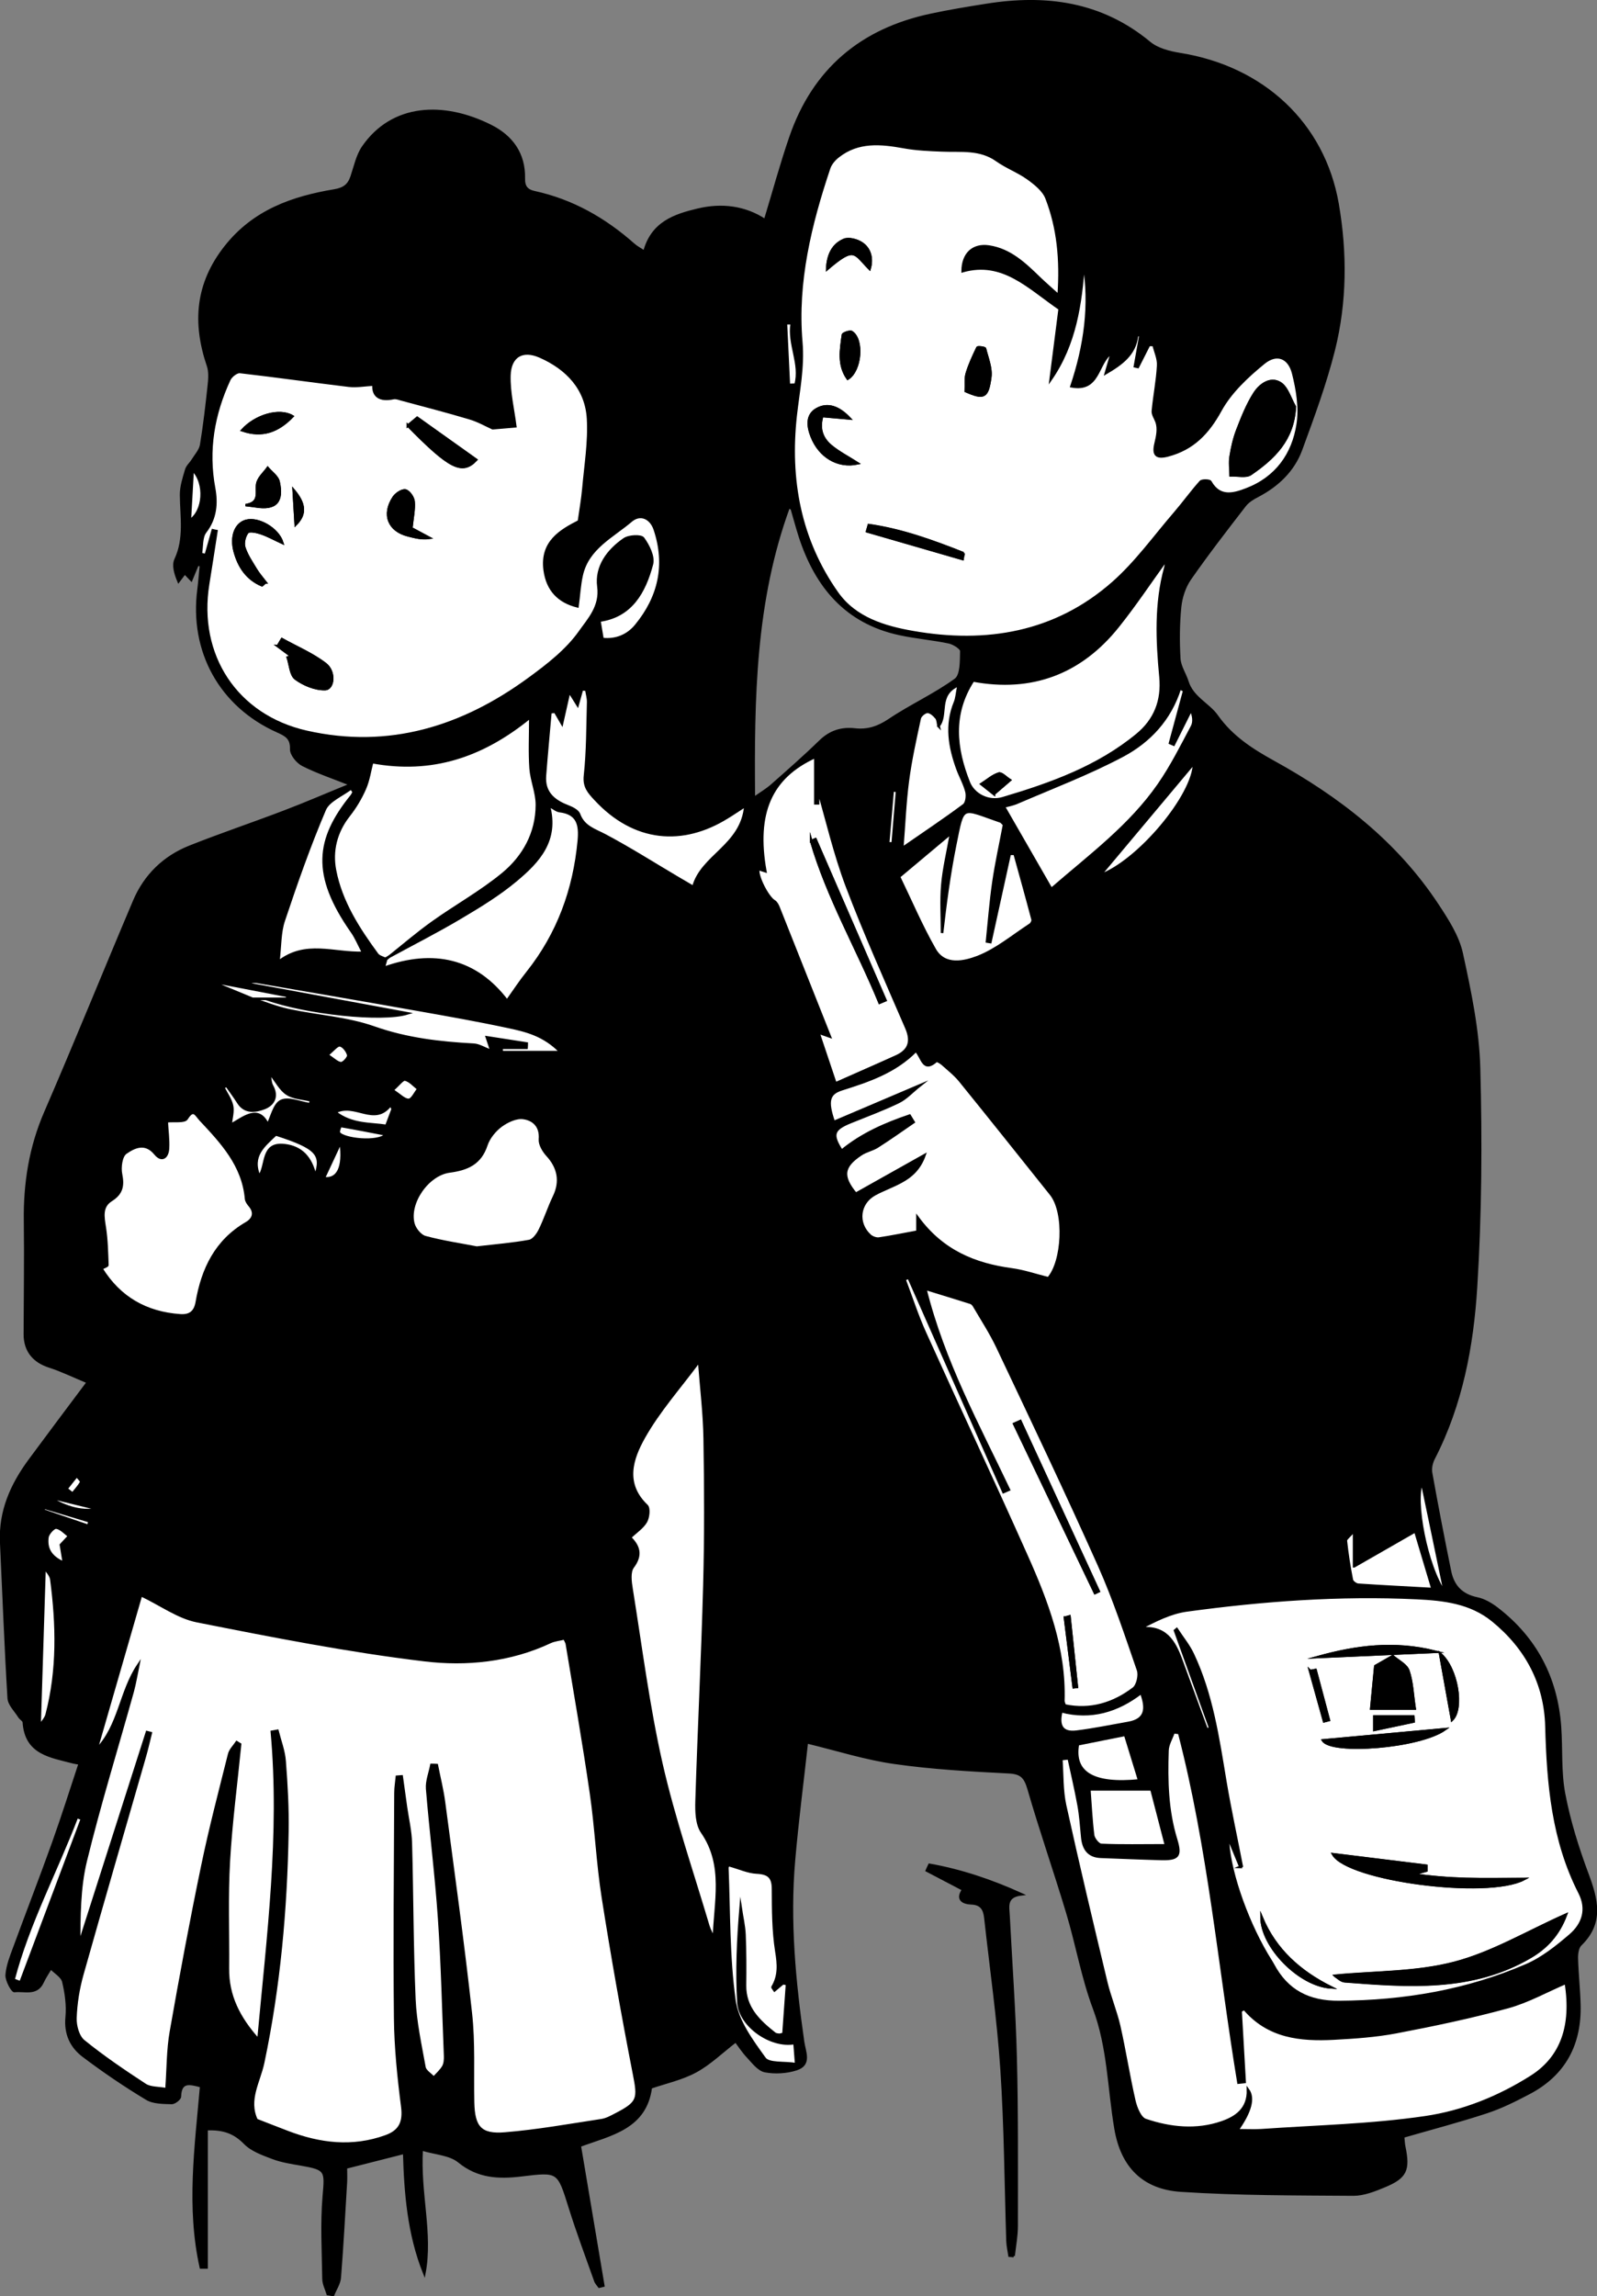<?xml version="1.0" encoding="UTF-8"?>
<svg id="Calque_2" data-name="Calque 2" xmlns="http://www.w3.org/2000/svg" viewBox="0 0 157.32 226.12">
  <rect x="0" y="0" width="157.32" height="226.12" fill="#808080" stroke="none"/>
  <defs>
    <style>
      .cls-1 {
        fill: #fff;
      }

      .cls-1, .cls-2 {
        stroke: #000;
        stroke-miterlimit: 10;
        stroke-width: .25px;
      }
    </style>
  </defs>
  <g id="Calque_1-2" data-name="Calque 1">
    <g>
      <path class="cls-2" d="m34.11,213.44c2-.51,3.8-.96,5.71-1.45.11,3.87.41,7.97,1.98,11.88.74-3.93-.52-7.83-.26-12.21,1.34.41,2.78.46,3.67,1.19,1.89,1.55,3.94,1.62,6.12,1.36,3.71-.45,3.67-.47,4.81,3.18.76,2.43,1.66,4.82,2.51,7.22.07.21.25.38.38.57.13-.03.26-.07.4-.1-.77-4.56-1.54-9.13-2.32-13.78,3.02-1.12,6.48-1.71,7-5.74,1.45-.5,3.05-.84,4.43-1.59,1.38-.75,2.55-1.9,3.94-2.97.3.4.7,1.01,1.19,1.54.51.54,1.05,1.28,1.69,1.41.99.19,2.13.12,3.09-.19,1.43-.46.81-1.66.66-2.68-.85-5.93-1.42-11.88-.9-17.87.34-3.93.85-7.84,1.27-11.64,3.02.73,5.79,1.62,8.64,2.02,3.72.53,7.49.74,11.25.93,1.27.06,1.63.51,1.97,1.67,1.18,4.09,2.59,8.11,3.81,12.18.94,3.12,1.49,6.37,2.63,9.41,1.44,3.85,1.44,7.87,2.11,11.82.62,3.71,2.72,5.87,6.43,6.12,5.66.37,11.34.35,17.01.39,1.01,0,2.07-.42,3.03-.82,2.13-.88,2.44-1.59,1.97-3.88-.07-.34-.08-.69-.11-1.01,2.8-.81,5.56-1.53,8.26-2.42,1.42-.47,2.78-1.15,4.11-1.85,3.53-1.84,5.11-4.84,4.99-8.77-.04-1.51-.21-3.01-.25-4.52-.01-.45.07-1.06.36-1.34,2.22-2.15,1.61-4.45.68-6.95-.96-2.57-1.79-5.22-2.3-7.91-.41-2.15-.24-4.41-.4-6.62-.35-4.77-2.38-8.67-6.18-11.6-.58-.45-1.29-.87-1.99-1.01-1.52-.32-2.36-1.21-2.66-2.65-.66-3.24-1.29-6.48-1.87-9.73-.08-.45.05-1.01.27-1.43,2.72-5.29,3.8-11.05,4.16-16.86.45-7.17.49-14.38.3-21.56-.1-3.78-.9-7.57-1.71-11.29-.37-1.69-1.41-3.29-2.39-4.78-4.08-6.19-9.75-10.56-16.19-14.11-2.04-1.13-4.07-2.41-5.54-4.5-.81-1.15-2.41-1.79-2.9-3.37-.24-.76-.75-1.49-.8-2.25-.1-1.7-.09-3.43.08-5.12.1-.95.43-1.97.97-2.75,1.72-2.47,3.57-4.86,5.41-7.24.32-.41.82-.71,1.29-.95,1.94-1.02,3.48-2.48,4.24-4.53,1.19-3.24,2.39-6.49,3.23-9.83,1.18-4.73,1.2-9.6.37-14.39-1.38-7.92-7.37-13.44-15.53-14.74-1.04-.17-2.22-.47-3-1.12C108.46.26,103.01-.44,97.17.49c-1.83.29-3.67.59-5.48.98-6.83,1.45-11.53,5.39-13.82,12.05-.91,2.64-1.64,5.34-2.5,8.17-1.98-1.31-4.29-1.6-6.64-1.03-2.27.54-4.5,1.28-5.25,4.14-.39-.26-.77-.45-1.08-.73-2.84-2.51-6.03-4.33-9.76-5.14-.76-.17-1.06-.56-1.04-1.36.05-2.43-1.19-4.13-3.27-5.17-4.65-2.33-9.67-2.1-12.56,2.08-.57.83-.79,1.92-1.12,2.9-.28.85-.76,1.22-1.71,1.38-4.13.69-7.91,2.01-10.69,5.51-2.9,3.65-3.19,7.52-1.75,11.76.2.6.14,1.32.07,1.97-.21,1.94-.43,3.88-.75,5.81-.09.53-.53,1.01-.83,1.49-.2.33-.54.61-.64.96-.24.81-.52,1.66-.51,2.49.02,2.14.43,4.27-.54,6.35-.26.56-.04,1.35.29,2.14.2-.27.4-.54.61-.81.22.23.42.44.64.67.23-.55.42-1.03.62-1.5.11.02.23.04.34.06-.08.8-.14,1.6-.24,2.39-.79,6.09,2.16,11.44,7.75,13.95.82.37,1.42.65,1.38,1.77-.02.52.61,1.29,1.15,1.56,1.41.71,2.93,1.22,4.72,1.93-2.29.93-4.4,1.85-6.56,2.67-3.09,1.18-6.22,2.23-9.29,3.45-2.53,1-4.41,2.82-5.48,5.33-2.94,6.93-5.76,13.91-8.75,20.81-1.5,3.45-2.06,7-2.01,10.71.05,3.72-.01,7.45-.02,11.17,0,1.63.89,2.68,2.44,3.17,1.16.37,2.27.92,3.77,1.54-2.06,2.75-3.91,5.21-5.74,7.69-1.77,2.4-2.94,5-2.8,8.08.24,5.12.43,10.24.74,15.35.04.63.67,1.22,1.04,1.82.13.2.44.36.45.55.2,3.11,2.68,3.36,4.89,3.95.14.04.29.05.62.11-.87,2.63-1.69,5.23-2.61,7.8-1.23,3.44-2.56,6.86-3.82,10.29-.33.89-.7,1.81-.77,2.73-.04.54.57,1.62.76,1.59.95-.13,2.19.42,2.78-.89.22-.48.53-.92.8-1.38.43.44,1.11.82,1.24,1.34.27,1.13.44,2.35.33,3.5-.16,1.65.45,2.92,1.65,3.82,2,1.51,4.08,2.92,6.22,4.21.67.41,1.63.39,2.47.42.27.01.81-.4.81-.63.05-1.58.97-1.32,2.1-1.02-.52,5.97-1.35,11.93-.03,17.85.19,0,.37,0,.56,0v-13.62c1.69-.07,2.76.34,3.77,1.37.69.71,1.78,1.09,2.75,1.46.88.33,1.84.48,2.78.64,2.52.44,2.47.61,2.25,3.14-.23,2.69-.07,5.42-.03,8.13,0,.5.27,1,.42,1.5.17.03.35.06.52.09.23-.58.62-1.14.66-1.73.25-3.11.41-6.22.6-9.33.03-.54,0-1.08,0-1.48Zm-7.91-115.08c3.98,1.41,11.42,2.21,13.95,1.43-5.39-1-10.65-1.97-15.9-2.94.42-.2.81-.21,1.19-.14,5.23.9,10.47,1.79,15.69,2.72,3,.53,6,1.06,8.98,1.7,1.72.37,3.48.78,5.13,2.48h-5.81c0-.14-.01-.29-.02-.43h2.46c0-.14.01-.28.02-.42-1.25-.19-2.49-.39-3.93-.61.22.67.31.93.45,1.35-.72-.27-1.21-.6-1.73-.62-3.35-.18-6.6-.55-9.83-1.69-2.67-.94-5.61-1.11-8.41-1.71-1.22-.26-2.39-.74-3.58-1.12-1.06-.44-2.11-.87-3.17-1.31.02-.08.04-.15.06-.23,2.19.42,4.37.84,6.56,1.26l-.04.29h-2.07Zm11.85-3.91c-.3-.16-.7-.24-.88-.49-1.85-2.52-3.55-5.16-4.15-8.26-.37-1.89.08-3.78,1.35-5.39.63-.8,1.18-1.71,1.59-2.65.37-.85.5-1.8.72-2.62,5.85,1.08,10.85-.56,15.58-4.43,0,1.89-.09,3.48.03,5.05.09,1.2.62,2.39.62,3.58,0,2.78-1.29,5.12-3.37,6.82-2.16,1.77-4.63,3.14-6.91,4.77-1.49,1.06-2.88,2.26-4.31,3.4,2.37-1.29,4.78-2.51,7.1-3.89,1.89-1.12,3.79-2.29,5.47-3.69,2.17-1.82,4.13-3.9,3.2-7.34.48.26.76.52,1.06.55,1.82.22,2.04,1.37,1.9,2.92-.45,4.82-2.03,9.17-5.06,12.98-.69.87-1.31,1.81-2.01,2.79-3.1-4.07-7.26-4.99-12.15-3.24.1-.38.17-.62.24-.86Zm-12.58,106.41c-1.94-2.16-3.03-4.35-3-7.01.04-3.52-.1-7.05.09-10.56.22-3.85.73-7.68,1.11-11.52-.11-.07-.22-.13-.33-.2-.25.39-.64.74-.74,1.16-.91,3.64-1.87,7.28-2.63,10.95-1.13,5.44-2.15,10.91-3.11,16.38-.31,1.8-.29,3.66-.44,5.68-.78-.15-1.57-.09-2.1-.43-2.08-1.35-4.15-2.75-6.07-4.32-.54-.44-.83-1.51-.8-2.27.05-1.44.29-2.91.68-4.3,2-7.13,4.08-14.24,6.13-21.36.23-.79.41-1.6.61-2.39-.12-.03-.25-.07-.37-.1-2.23,6.97-4.46,13.94-6.69,20.92.02-2.77,0-5.58.65-8.22,1.36-5.61,3.08-11.14,4.63-16.7.24-.85.37-1.74.55-2.6-1.78,2.65-1.83,5.97-4.13,8.34,1.49-5.14,2.97-10.29,4.4-15.23,1.96.94,3.64,2.2,5.51,2.56,7.43,1.47,14.89,2.94,22.4,3.84,4.14.5,8.45.08,12.4-1.78.43-.2.93-.25,1.4-.36.12.27.22.4.24.54.8,4.9,1.67,9.79,2.38,14.71.49,3.42.64,6.89,1.18,10.31.91,5.78,1.92,11.54,3.05,17.28.49,2.5.49,2.87-1.81,4.05-.44.23-.91.49-1.39.56-3.16.48-6.32,1.04-9.49,1.31-2.44.2-3.11-.63-3.16-3.09-.06-2.92.1-5.86-.22-8.75-.76-6.93-1.73-13.84-2.64-20.76-.16-1.24-.47-2.45-.71-3.68-.18,0-.36-.01-.53-.02-.15.79-.49,1.59-.42,2.36.35,4.26.89,8.5,1.18,12.76.31,4.51.41,9.04.59,13.56.01.34-.01.74-.18,1.03-.24.41-.62.74-.94,1.1-.32-.34-.85-.65-.92-1.04-.41-2.21-.9-4.44-.99-6.68-.22-5.12-.21-10.26-.35-15.39-.03-1.18-.31-2.36-.48-3.54-.14-1.01-.28-2.02-.42-3.03-.16.01-.31.03-.47.04-.05.53-.14,1.05-.14,1.58-.03,7.4-.11,14.79-.03,22.19.03,2.91.33,5.82.7,8.71.19,1.52-.24,2.42-1.63,2.93-3.29,1.18-6.51.79-9.69-.43-1.03-.39-2.05-.8-3.04-1.18-.93-1.99.25-3.75.65-5.64,1.58-7.5,2.26-15.1,2.39-22.76.04-2.31-.09-4.62-.27-6.92-.08-1.02-.47-2.01-.71-3.01-.18.03-.36.07-.55.1.91,10.11-.38,20.1-1.32,30.32ZM104.29,29.11c-.78-.7-1.33-1.18-1.85-1.68-1.45-1.4-2.89-2.82-5.01-3.14-1.52-.23-2.57.67-2.59,2.42,3.97-1.13,6.52,1.63,9.56,3.71-.27,2.14-.58,4.55-.89,6.96,2.42-3.51,2.97-7.45,3.26-11.48.71,4.15.12,8.19-1.21,12.15,2.79.51,2.49-2.34,3.98-3.33-.2.7-.38,1.3-.59,2.03,1.57-.92,2.84-1.85,3.06-3.64,0-.05.14-.09.37-.24-.21,1.15-.39,2.18-.57,3.21.1.02.19.05.29.07.37-.72.74-1.45,1.1-2.17.15,0,.3,0,.45,0,.16.68.49,1.36.45,2.02-.09,1.5-.39,2.98-.52,4.48-.03.35.24.72.37,1.08.22.67.07,1.4-.1,2.12-.27,1.12.05,1.49,1.23,1.17,2.45-.66,3.93-2.19,5.15-4.42.99-1.81,2.64-3.35,4.27-4.68,1.27-1.04,2.49-.58,2.9,1.01.41,1.62.7,3.4.45,5.02-.45,2.98-2.13,5.31-5.05,6.42-1.26.48-2.64.88-3.56-.75-.08-.15-.81-.17-.96,0-.89.99-1.66,2.08-2.53,3.08-2,2.32-3.81,4.86-6.09,6.87-5.66,5-12.51,6.13-19.72,4.86-2.75-.48-5.68-1.33-7.46-3.85-3.71-5.25-4.78-11.21-4.09-17.47.27-2.43.77-4.75.55-7.29-.5-5.86.89-11.54,2.75-17.09.15-.44.52-.86.9-1.16,1.96-1.53,4.17-1.31,6.44-.91,1.24.22,2.52.27,3.78.33,1.85.08,3.74-.22,5.41.98.95.68,2.1,1.09,3.05,1.78.72.52,1.54,1.17,1.84,1.95,1.13,2.93,1.45,6.02,1.19,9.59Zm17.9,154.74s.09-.06.14-.08c-.55-2.79-1.15-5.57-1.62-8.37-.71-4.26-1.33-8.55-3.2-12.51-.41-.88-1.05-1.64-1.58-2.46-.06.05-.11.09-.17.14,1.16,3.21,2.31,6.41,3.47,9.62-.12.04-.24.08-.35.12-.84-2.28-1.67-4.56-2.51-6.84-.68-1.83-1.55-3.41-4.08-3.09,1.52-.81,3.03-1.57,4.61-1.79,7.52-1.03,15.08-1.59,22.67-1.22,2.64.13,5.3.41,7.51,2.22,3.3,2.71,5.16,6.22,5.27,10.41.15,5.67.63,11.22,3.26,16.38.84,1.65.35,3.12-.92,4.2-1.32,1.13-2.75,2.27-4.32,2.95-5.87,2.54-12.05,3.58-18.45,3.62-2.98.02-5.11-1.07-6.51-3.68-.19-.35-.41-.69-.62-1.03-2.15-3.64-3.82-8.63-3.83-11.6.46,1.1.85,2.06,1.24,3.01ZM59.04,61.09c3.15-.42,4.47-2.81,5.2-5.56.2-.74-.35-1.83-.86-2.54-.21-.29-1.41-.23-1.87.08-1.6,1.1-2.8,2.7-2.54,4.67.26,1.97-.98,3.25-1.83,4.46-1.27,1.81-3.15,3.26-4.97,4.59-6.56,4.81-13.82,7.1-21.95,5.25-6.94-1.57-10.83-7.56-9.7-14.55.28-1.74.55-3.48.82-5.22-.12-.03-.24-.06-.36-.08-.23.81-.46,1.63-.69,2.44l-.49-.11c.13-.73.03-1.65.44-2.17,1.04-1.34,1.15-2.84.87-4.3-.7-3.76-.08-7.28,1.49-10.68.16-.36.73-.81,1.06-.77,3.58.4,7.14.92,10.72,1.35.77.09,1.57-.06,2.44-.11-.09,1.14.61,1.62,1.96,1.33.23-.05.5.06.74.12,2.26.61,4.52,1.19,6.76,1.86.85.25,1.65.71,2.27.99.86-.07,1.61-.14,2.23-.19-.21-1.67-.62-3.33-.58-4.99.05-1.91,1.28-2.64,3.02-1.88,2.64,1.17,4.55,3.15,4.73,6.13.13,2.28-.26,4.59-.46,6.88-.09,1.02-.27,2.02-.44,3.22-1.8.91-3.74,2.03-3.37,4.81.26,1.94,1.38,3.1,3.23,3.56.13-1.04.18-2.07.41-3.06.6-2.69,3.03-3.79,4.87-5.37.9-.77,1.95-.28,2.34.87,1.16,3.49.43,6.64-1.85,9.44-.81.99-1.96,1.49-3.31,1.34-.11-.67-.21-1.25-.31-1.84Zm63.17,136.91c.12-.07.23-.13.35-.2,2.37,2.79,5.54,3.11,8.82,2.93,2.05-.11,4.12-.25,6.13-.63,3.68-.7,7.37-1.47,10.98-2.46,1.98-.54,3.83-1.58,5.75-2.4.69,4.22-.4,7.35-3.39,9.24-3.23,2.05-6.78,3.45-10.44,4-5.35.79-10.79.9-16.2,1.28-.72.05-1.44,0-2.33,0q1.95-2.75,1.05-3.99c.06,1.92-1.2,2.73-2.57,3.21-2.5.87-5.08.6-7.53-.23-.53-.18-.94-1.2-1.1-1.9-.56-2.43-.94-4.91-1.49-7.35-.33-1.46-.93-2.87-1.28-4.33-1.39-5.79-2.77-11.59-4.05-17.41-.32-1.47-.26-3.03-.37-4.55.24-.03.49-.05.73-.08.33,1.53.69,3.06.97,4.6.19,1.04.26,2.09.36,3.14.1,1.14.59,1.91,1.83,1.96,1.96.08,3.91.16,5.87.21,1.74.05,2.05-.26,1.55-1.9-.88-2.88-.94-5.83-.85-8.78.02-.6.39-1.19.6-1.79.18.02.37.04.55.06,2.95,11.29,3.95,22.95,5.84,34.44.2-.02.4-.05.61-.07-.13-2.34-.27-4.68-.4-7.02Zm-31.98-94.53c.65.68.72,2.18,2.02,1.01.06-.06.44.17.62.33.59.53,1.23,1.04,1.73,1.65,3,3.7,5.97,7.42,8.94,11.15,1.46,1.83,1.19,6.66-.26,8.28-1.29-.32-2.42-.71-3.58-.87-3.65-.49-6.86-1.78-9.31-5.13v1.41c-1.33.25-2.55.51-3.79.68-.29.04-.69-.12-.91-.32-1.31-1.22-1.08-3.19.49-4.04.83-.46,1.74-.77,2.57-1.22,1.03-.55,1.86-1.3,2.33-2.63-2.42,1.36-4.59,2.58-6.77,3.8-1.41-1.7-1.3-2.69.52-3.89.49-.32,1.12-.44,1.62-.76,1.21-.77,2.37-1.6,3.56-2.41-.13-.21-.26-.43-.39-.64-2.39.82-4.7,1.81-6.7,3.46-1.03-1.61-.86-2.12.9-2.83,1.58-.63,3.18-1.23,4.71-1.97.73-.35,1.32-1.01,2.12-1.65-3.02,1.29-5.75,2.45-8.5,3.62-.72-2.09-.51-2.82.8-3.23,2.63-.83,5.23-1.71,7.29-3.79Zm-12.52-53.56c.23.16.29.18.3.22.27.91.51,1.83.8,2.73,1.6,4.9,4.55,8.44,9.81,9.57,1.61.35,3.26.48,4.87.82.46.1,1.21.57,1.21.86-.02.97.02,2.39-.57,2.82-2.06,1.5-4.43,2.56-6.55,3.99-1.08.72-2.11,1.06-3.36.92-1.32-.15-2.43.2-3.42,1.16-1.54,1.5-3.16,2.92-4.78,4.35-.49.43-1.06.76-1.76,1.26-.09-9.9.05-19.45,3.44-28.69Zm-7.38,140.99c-.19-.4-.44-.79-.56-1.22-1.58-5.32-3.4-10.59-4.63-16-1.28-5.65-2.01-11.44-2.93-17.17-.12-.72-.25-1.71.12-2.2.88-1.17.6-2.05-.28-2.91.6-.57,1.23-.97,1.57-1.55.24-.42.34-1.33.08-1.57-2.3-2.2-1.45-4.66-.27-6.75,1.47-2.6,3.49-4.88,5.28-7.28.03-.04.18.01.17.01.19,2.48.49,4.94.53,7.4.08,4.83.1,9.66-.03,14.48-.19,7.08-.55,14.15-.77,21.23-.03,1.02,0,2.28.54,3.05,2.28,3.29,1.26,6.92,1.17,10.48Zm34.55-22.95c-.06-.19-.14-.33-.14-.46.17-5.12-1.61-9.76-3.64-14.31-3.27-7.33-6.68-14.59-9.98-21.9-.78-1.72-1.36-3.53-2.03-5.3.14-.05.27-.11.41-.16,3.11,7.04,6.23,14.08,9.34,21.11.18-.08.36-.15.54-.23-3.03-6.37-6.44-12.58-8.24-19.79,1.64.5,3.05.93,4.46,1.38.13.04.26.17.33.29.79,1.35,1.65,2.67,2.32,4.08,3.38,7.16,6.79,14.31,10.03,21.54,1.49,3.33,2.63,6.81,3.82,10.26.18.51-.05,1.52-.45,1.82-1.99,1.5-4.24,2.2-6.77,1.67Zm10.06-112.9c-.05.3-.07.58-.14.85-.98,3.55-.82,7.16-.48,10.77.22,2.35-.54,4.25-2.32,5.71-3.88,3.19-8.5,4.84-13.22,6.24-1.42.42-2.88-.37-3.34-1.55-1.34-3.38-1.73-6.74.42-10.05,5.74,1.08,10.58-.69,14.29-5.36,1.68-2.11,3.18-4.36,4.8-6.6Zm-34.36,22.68c.86,2.93,1.63,6.31,2.84,9.52,1.79,4.73,3.87,9.34,5.87,13.98.57,1.32.28,2.22-1,2.8-1.94.88-3.89,1.73-5.99,2.66-.61-1.82-1.13-3.37-1.68-5.01.31.11.53.19,1.13.4-1.77-4.45-3.41-8.59-5.06-12.73-.09-.23-.23-.49-.42-.6-.65-.38-1.73-2.49-1.57-3.18.21.07.41.13.69.22-1.02-5.71.52-9.26,4.93-11.26v4.58c.09,0,.18,0,.27,0v-1.39ZM16.42,110.41c.72-.08,1.76.09,1.98-.26.69-1.09.91-.38,1.36.11,2.1,2.25,4.2,4.49,4.49,7.78.02.23.19.47.35.66.61.73.35,1.35-.33,1.75-2.99,1.74-4.31,4.52-4.87,7.76-.17,1-.7,1.38-1.65,1.31-3.37-.24-5.97-1.72-7.75-4.61.28-.15.6-.25.59-.34-.05-1.24-.07-2.48-.26-3.7-.16-1.03-.38-2.06.64-2.7,1.03-.65,1.2-1.4.96-2.55-.14-.67.02-1.78.46-2.1.82-.58,1.92-1.13,2.92.09.65.8,1.2.34,1.25-.52.05-.88-.08-1.78-.13-2.69Zm30.55,12.45c-1.54-.3-3.33-.56-5.07-1.03-.49-.13-1.03-.81-1.17-1.33-.53-2.03,1.4-4.85,3.56-5.14,1.73-.23,3.04-.77,3.63-2.6.23-.72.81-1.43,1.43-1.89.61-.45,1.49-.87,2.19-.78,1,.13,1.77.79,1.66,2.1-.04.5.33,1.15.71,1.55,1.15,1.24,1.39,2.63.68,4.1-.52,1.08-.89,2.23-1.41,3.3-.21.43-.63,1-1.03,1.07-1.62.3-3.28.43-5.17.65Zm51.93-43.43c.29-.08.82-.17,1.31-.38,3.48-1.51,7.04-2.86,10.38-4.62,2.64-1.4,4.7-3.59,5.65-6.63.14.07.29.14.43.21-.47,1.72-.93,3.45-1.4,5.17.12.05.24.11.36.16.57-1.14,1.14-2.28,1.71-3.42.26.6.32,1.2.09,1.64-1.03,1.94-2.02,3.92-3.27,5.72-2.8,4.05-6.76,6.97-10.43,10.15-.12.1-.37.06-.21.04-1.6-2.78-3.1-5.39-4.62-8.03Zm.58,4.65c.16,0,.33,0,.49,0,.59,2.15,1.19,4.31,1.77,6.47.04.14-.1.42-.23.5-1.71,1.11-3.32,2.49-5.19,3.2-1.29.5-3.24.97-4.22-.75-1.33-2.33-2.38-4.81-3.52-7.16,1.75-1.47,3.27-2.74,5.13-4.3-.35,1.99-.72,3.53-.86,5.09-.14,1.57-.03,3.17-.03,4.75.34-2.89.71-5.77,1.28-8.61.85-4.2.55-3.72,4.5-2.37.08.03.14.13.33.31-.35,1.83-.77,3.74-1.05,5.67-.28,1.94-.43,3.89-.63,5.84.11.02.22.03.33.05.64-2.9,1.27-5.8,1.91-8.69Zm-45.25-13.93c.15-.02.31-.03.46-.05.19.33.39.67.68,1.17.26-1.14.45-2.01.71-3.16.37.6.59.94.83,1.33.17-.61.3-1.08.43-1.55.14.01.28.03.43.04.06.41.19.83.18,1.24-.07,2.4-.05,4.82-.31,7.2-.12,1.11.38,1.66,1,2.33,3.89,4.19,8.65,4.51,13,1.81.49-.31.97-.63,1.8-1.16-.34,3.97-4.3,4.9-5.13,8.01-.71-.42-1.14-.67-1.57-.92-2.37-1.4-4.7-2.88-7.13-4.17-1.02-.54-2.1-.82-2.56-2.07-.13-.37-.72-.64-1.16-.81-1.39-.54-2.32-1.38-2.2-2.99.16-2.09.36-4.17.54-6.25Zm24.2,133.11c-1.22-.19-2.69,0-3.11-.57-1.25-1.73-2.69-3.68-2.97-5.7-.6-4.3-.52-8.69-.7-13.05,0-.19.21-.39.15-.28,1.05.29,1.89.69,2.74.73,1.14.05,1.6.42,1.61,1.61,0,2.06.01,4.14.33,6.15.2,1.28.28,2.4-.38,3.52-.02.03.09.15.2.32.29-.24.56-.47.83-.7.13.03.27.05.4.08-.12,1.65-.23,3.29-.35,4.91-.23.05-.33.1-.42.09-.15-.01-.32-.02-.43-.11-1.56-1.23-2.97-2.54-2.94-4.77.02-1.66.02-3.32-.05-4.98-.04-.89-.25-1.77-.38-2.65-.26,3.14-.39,6.23-.22,9.31.13,2.31,3.2,4.44,5.53,4.01.05.58.09,1.16.16,2.07Zm-42.65-109.43c-2.93.1-5.67-1.19-8.36.9.2-1.62.15-2.92.53-4.07,1.23-3.68,2.52-7.36,4.04-10.93.39-.91,1.7-1.41,2.59-2.1.09.12.18.24.27.36-.07.13-.13.28-.22.39-3.45,4.28-3.89,7.76.03,13.36.39.56.65,1.21,1.12,2.09Zm56.69-22.31c.93-1.08-.19-3.1,1.98-4.04-.17.84-.19,1.3-.35,1.69-.93,2.24-.54,4.43.25,6.6.27.75.69,1.46.88,2.23.1.4,0,1.1-.27,1.31-1.94,1.44-3.95,2.78-6.06,4.24.18-2.32.26-4.48.55-6.62.27-2.07.73-4.13,1.17-6.17.06-.27.5-.64.77-.64.29,0,.65.32.87.59.16.2.16.55.22.82Zm22.4,110.21c-2.38,0-4.38.04-6.37-.04-.29-.01-.76-.6-.81-.96-.2-1.54-.27-3.11-.37-4.51h6.12c.49,1.89.94,3.64,1.43,5.51Zm18.53-27.48c2.18-1.25,4.17-2.38,6.02-3.45.54,1.81,1.1,3.68,1.7,5.69-2.55-.14-4.94-.26-7.33-.42-.23-.02-.59-.28-.62-.48-.25-1.27-.44-2.56-.59-3.85-.02-.19.33-.42.81-.99v3.5Zm-21.18,21.09c-4.48.45-6.53-.73-6.04-3.56,1.67-.33,3.34-.66,4.66-.93.47,1.53.92,2.97,1.38,4.49ZM4.39,154.36c.22.38.62.75.67,1.17.58,4.46.69,8.91-.46,13.3-.1.37-.42.69-.7,1.14.17-5.31.33-10.38.49-15.62Zm103.95-68.15c3.08-3.67,6.18-7.38,9.28-11.07-.02,3.19-5.5,9.71-9.28,11.07Zm-3.79,82.31c2.94.76,5.53-.02,7.88-1.82.57,1.53.5,2.66-1.28,2.97-1.7.3-3.39.65-5.1.86-1.47.18-1.83-.65-1.49-2.01Zm-96.97,10.42c.16.06.33.12.49.18-2.02,5.37-4.03,10.73-6.05,16.1-.23-.08-.46-.17-.69-.25,1.46-5.57,4.21-10.67,6.25-16.03Zm23.05-70.58c-.03.13-.07.25-.1.38-.97-.14-2.12-.67-2.85-.32-.69.34-.93,1.6-1.31,2.33-.94-2.03-2.47-.58-3.66.02.06-.67.26-1.3.14-1.87-.14-.63-.56-1.21-.86-1.81.11-.06.21-.12.32-.18.39.55.8,1.09,1.15,1.66.66,1.05,1.71.87,2.54.56.9-.33,1.38-1.12.79-2.19-.17-.31-.16-.72-.28-1.35.72.9,1.11,1.71,1.76,2.13.65.42,1.56.44,2.35.64Zm111.71,48.49c-1.84-2.57-3.05-9.18-2.26-10.85.71,3.43,1.45,6.99,2.26,10.85ZM27.17,111.71c3.98,1.29,4.66,1.93,3.9,4.1-.43-1.84-1.37-2.86-3.05-3.04-2.27-.25-1.7,1.94-2.47,3.07-.86-2,.44-3,1.63-4.13Zm11.32-2.92c.06.14.12.28.19.43-.19.5-.37,1-.62,1.65-1.64-.25-3.4-.07-5.04-1.35,1.96-1.04,3.88,1.43,5.47-.73ZM6.29,153.9c-1.39-.59-1.75-1.47-1.62-2.51.05-.37.61-.99.87-.96.45.05.85.53,1.27.83-.29.31-.58.63-.81.87.08.47.16.99.29,1.77Zm12.4-102.64c.1-1.79.19-3.39.28-4.99,1.33,1.37,1.1,4.1-.28,4.99Zm58.73-19.43c.19,0,.39,0,.58,0-.37,2.04.94,4,.37,6.05-.22.01-.44.02-.66.03-.1-2.03-.19-4.05-.29-6.08Zm-39.38,79.9c-.82.88-4.25.48-4.66-.16-.09-.14.15-.68.17-.68,1.5.26,2.99.55,4.48.84Zm.61-4.37c.62-.54,1.02-1.11,1.26-1.05.48.13.87.6,1.3.92-.31.39-.61,1.07-.94,1.08-.43.02-.88-.49-1.61-.95Zm49.28-24.31c-.15,0-.3,0-.45,0,.15-1.74.3-3.47.45-5.21.14.01.28.03.43.04-.14,1.72-.29,3.45-.43,5.17Zm-56.04,32.98c.5-1.08,1.03-2.19,1.66-3.55.36,2.58-.33,3.74-1.66,3.55Zm-23.08,33.79c-.04.15-.08.3-.12.46-1.48-.51-2.97-1.01-4.45-1.52.03-.09.07-.18.1-.27,1.49.45,2.98.89,4.47,1.34Zm-4.13-2.42c1.67.41,3.25.8,5.02,1.23-1.96.34-3.48-.34-5.02-1.23Zm27.55-43.5c.59-.47.97-1,1.25-.95.34.06.72.58.82.97.05.21-.47.8-.71.79-.37-.02-.73-.41-1.36-.81Zm-25.09,43.19c-.2-.16-.39-.31-.59-.47.34-.42.67-.85,1.01-1.27.16.21.49.51.44.61-.22.41-.56.76-.85,1.13Z"/>
      <path class="cls-2" d="m99.85,222.16c.11-.99.3-1.98.3-2.97,0-5.53.04-11.06-.1-16.59-.12-4.66-.46-9.31-.7-13.96-.04-.87-.34-1.91,1.27-2.1-2.99-1.35-5.96-2.35-9.06-2.9-.09.19-.18.37-.26.56,1.15.6,2.31,1.21,3.59,1.88-.69.97-.02,1.32.8,1.35,1,.04,1.29.61,1.38,1.43.55,4.99,1.27,9.97,1.6,14.97.37,5.61.4,11.25.58,16.87.02.48.13.96.2,1.43.13.01.27.02.4.03Z"/>
      <path class="cls-1" d="m25.46,200.86c.94-10.22,2.24-20.21,1.32-30.32.18-.03.36-.07.55-.1.25,1,.64,1.99.71,3.01.18,2.3.31,4.62.27,6.92-.13,7.65-.81,15.26-2.39,22.76-.4,1.89-1.58,3.65-.65,5.64.98.38,2.01.79,3.04,1.18,3.18,1.22,6.4,1.62,9.69.43,1.4-.5,1.83-1.4,1.63-2.93-.37-2.89-.67-5.8-.7-8.71-.08-7.4,0-14.79.03-22.19,0-.53.09-1.05.14-1.58.16-.01.31-.03.47-.04.14,1.01.28,2.02.42,3.03.17,1.18.45,2.35.48,3.54.14,5.13.13,10.26.35,15.39.1,2.24.59,4.46.99,6.68.07.39.6.69.92,1.04.32-.36.7-.69.94-1.1.16-.28.19-.68.18-1.03-.18-4.52-.28-9.05-.59-13.56-.29-4.26-.83-8.5-1.18-12.76-.06-.77.27-1.57.42-2.36.18,0,.36.01.53.02.24,1.23.55,2.44.71,3.68.91,6.91,1.88,13.82,2.64,20.76.32,2.89.16,5.83.22,8.75.05,2.46.72,3.3,3.16,3.09,3.18-.26,6.34-.83,9.49-1.31.48-.07.95-.33,1.39-.56,2.3-1.18,2.3-1.55,1.81-4.05-1.12-5.74-2.14-11.5-3.05-17.28-.54-3.41-.68-6.89-1.18-10.31-.71-4.91-1.57-9.81-2.38-14.71-.02-.14-.12-.27-.24-.54-.46.12-.97.16-1.4.36-3.96,1.86-8.26,2.28-12.4,1.78-7.51-.9-14.97-2.37-22.4-3.84-1.86-.37-3.55-1.63-5.51-2.56-1.43,4.94-2.91,10.08-4.4,15.23,2.29-2.36,2.35-5.69,4.13-8.34-.18.87-.32,1.75-.55,2.6-1.55,5.57-3.26,11.09-4.63,16.7-.64,2.64-.63,5.44-.65,8.22,2.23-6.97,4.46-13.94,6.69-20.92.12.03.25.07.37.1-.2.8-.38,1.6-.61,2.39-2.05,7.12-4.12,14.23-6.13,21.36-.39,1.39-.63,2.86-.68,4.3-.03.76.26,1.83.8,2.27,1.92,1.56,3.99,2.96,6.07,4.32.53.34,1.32.28,2.1.43.15-2.02.12-3.88.44-5.68.96-5.48,1.98-10.94,3.11-16.38.76-3.67,1.72-7.31,2.63-10.95.11-.42.49-.78.74-1.16.11.07.22.13.33.2-.38,3.84-.89,7.67-1.11,11.52-.2,3.51-.06,7.04-.09,10.56-.03,2.66,1.06,4.85,3,7.01Z"/>
      <path class="cls-1" d="m104.29,29.11c.25-3.57-.06-6.66-1.19-9.59-.3-.78-1.12-1.43-1.84-1.95-.95-.68-2.09-1.1-3.05-1.78-1.68-1.2-3.56-.9-5.41-.98-1.26-.05-2.54-.1-3.78-.33-2.27-.41-4.48-.62-6.44.91-.38.29-.75.72-.9,1.16-1.86,5.54-3.25,11.23-2.75,17.09.22,2.55-.28,4.86-.55,7.29-.69,6.26.38,12.22,4.09,17.47,1.78,2.52,4.71,3.37,7.46,3.85,7.21,1.27,14.05.14,19.72-4.86,2.28-2.01,4.09-4.55,6.09-6.87.87-1.01,1.64-2.09,2.53-3.08.15-.17.88-.14.96,0,.92,1.64,2.31,1.23,3.56.75,2.93-1.12,4.6-3.44,5.05-6.42.25-1.62-.04-3.4-.45-5.02-.41-1.59-1.63-2.05-2.9-1.01-1.63,1.33-3.28,2.87-4.27,4.68-1.23,2.24-2.71,3.77-5.15,4.42-1.18.32-1.5-.06-1.23-1.17.17-.72.33-1.45.1-2.12-.13-.36-.4-.73-.37-1.08.14-1.5.44-2.98.52-4.48.04-.66-.29-1.35-.45-2.02-.15,0-.3,0-.45,0-.37.72-.74,1.45-1.1,2.17-.1-.02-.19-.05-.29-.07.18-1.03.37-2.06.57-3.21-.23.15-.36.18-.37.24-.22,1.79-1.49,2.72-3.06,3.64.21-.73.39-1.33.59-2.03-1.49.99-1.19,3.85-3.98,3.33,1.33-3.96,1.92-8,1.21-12.15-.29,4.03-.84,7.98-3.26,11.48.31-2.41.61-4.82.89-6.96-3.04-2.07-5.59-4.84-9.56-3.71.01-1.74,1.06-2.65,2.59-2.42,2.12.32,3.56,1.74,5.01,3.14.52.5,1.08.98,1.85,1.68Zm23.26,10.96c-.17,3.27-2.12,5.06-4.35,6.6-.46.32-1.3.1-1.97.13-.01-.62-.11-1.25,0-1.86.14-.88.34-1.77.66-2.6.48-1.23.97-2.49,1.68-3.6.54-.84,1.57-1.62,2.54-1.01.69.43.98,1.53,1.44,2.33Zm-46.56.89c-.4,1.36.04,2.3.89,2.99.77.63,1.68,1.1,2.59,1.68-1.94.41-3.73-.67-4.51-2.64-.4-1.01-.53-2.12.5-2.69,1.07-.61,2.16-.21,3.22.91-1.05-.09-1.82-.16-2.69-.24Zm14.15-2.45c.03-.64-.05-1.22.1-1.73.26-.88.66-1.72,1.05-2.54.04-.08.71,0,.74.1.23.93.64,1.91.52,2.81-.27,2.01-.63,2.14-2.41,1.36Zm-.23,15.98c-.03.19-.06.37-.09.56-3.13-.91-6.27-1.81-9.4-2.72l.17-.6c3.23.46,6.29,1.57,9.32,2.77Zm-11.4-17.2c-.96-1.36-.67-2.86-.47-4.32.02-.13.69-.37.86-.26,1.14.73.9,3.78-.39,4.58Zm-2.02-10.81c.06-1.42.59-2.39,1.65-2.84.47-.2,1.29.01,1.75.33.85.57,1.05,1.55.77,2.5-1.54-1.56-1.44-2.31-4.17.02Z"/>
      <path class="cls-1" d="m122.19,183.85c-.39-.95-.79-1.91-1.24-3.01.01,2.97,1.69,7.96,3.83,11.6.2.35.43.68.62,1.03,1.39,2.61,3.53,3.7,6.51,3.68,6.4-.04,12.58-1.08,18.45-3.62,1.58-.68,3-1.82,4.32-2.95,1.27-1.09,1.76-2.56.92-4.2-2.63-5.15-3.11-10.7-3.26-16.38-.11-4.2-1.96-7.71-5.27-10.41-2.21-1.81-4.87-2.09-7.51-2.22-7.59-.36-15.15.19-22.67,1.22-1.58.22-3.09.98-4.61,1.79,2.53-.31,3.41,1.26,4.08,3.09.84,2.28,1.68,4.56,2.51,6.84.12-.04.24-.08.35-.12-1.16-3.21-2.31-6.41-3.47-9.62.06-.05.11-.09.17-.14.53.82,1.17,1.59,1.58,2.46,1.87,3.96,2.49,8.24,3.2,12.51.47,2.8,1.08,5.58,1.62,8.37-.05.03-.09.06-.14.08Zm9.34,10.73c3.95-.38,8-.29,11.75-1.27,3.73-.98,7.17-3.05,10.98-4.74-.74,1.98-1.95,3.24-3.52,4.16-5.75,3.36-12.03,2.86-18.28,2.38-.35-.03-.67-.37-.92-.52Zm18.58-9.53c-3.62,1.9-17.29.09-18.78-2.44,3.17.39,6.17.76,9.17,1.13,0,.16,0,.31,0,.47-.44.13-.88.25-1.32.38,1.76.26,3.51.4,5.26.45,1.74.05,3.49.01,5.66.01Zm-10.76-16.8h-4.27c.15-1.53.27-2.8.4-4.17.42-.24.99-.57,1.71-.98.52.46,1.34.85,1.54,1.44.38,1.11.41,2.34.62,3.71Zm2.98,2.04c-2.56,1.8-11.16,2.43-12,1.1,3.94-.36,8.05-.74,12-1.1Zm-12.45-7.12c3.68-1.01,7.38-1.54,11.52-.51-4.11.18-7.81.35-11.52.51Zm1.23,32.54c-3.12-.2-6.82-4.01-6.84-6.9,1.35,3.23,3.79,5.37,6.84,6.9Zm10.76-32.85c1.67,1.42,2.31,5.4,1.17,6.49-.38-2.11-.78-4.33-1.17-6.49Zm-6.47,6.18h3.81l.04.49c-1.26.27-2.51.53-3.86.82v-1.31Zm-6.34-4.48c.17-.03.35-.06.52-.1.44,1.64.87,3.28,1.31,4.92-.15.04-.3.08-.46.12-.46-1.65-.92-3.3-1.38-4.95Z"/>
      <path class="cls-1" d="m59.04,61.09c.1.59.2,1.17.31,1.84,1.35.15,2.5-.35,3.31-1.34,2.29-2.79,3.01-5.95,1.85-9.44-.38-1.16-1.43-1.64-2.34-.87-1.84,1.57-4.27,2.68-4.87,5.37-.22.99-.27,2.02-.41,3.06-1.86-.46-2.97-1.62-3.23-3.56-.37-2.78,1.57-3.89,3.37-4.81.17-1.2.35-2.21.44-3.22.2-2.29.59-4.61.46-6.88-.17-2.98-2.08-4.96-4.73-6.13-1.74-.77-2.97-.04-3.02,1.88-.04,1.66.37,3.32.58,4.99-.63.05-1.38.12-2.23.19-.62-.28-1.42-.74-2.27-.99-2.24-.67-4.5-1.25-6.76-1.86-.24-.07-.51-.17-.74-.12-1.35.29-2.05-.2-1.96-1.33-.87.05-1.67.2-2.44.11-3.58-.43-7.14-.94-10.72-1.35-.33-.04-.9.41-1.06.77-1.57,3.4-2.19,6.93-1.49,10.68.27,1.46.17,2.96-.87,4.3-.4.52-.31,1.43-.44,2.17l.49.11c.23-.81.46-1.63.69-2.44.12.03.24.06.36.08-.27,1.74-.54,3.48-.82,5.22-1.13,6.99,2.76,12.98,9.7,14.55,8.13,1.84,15.39-.44,21.95-5.25,1.82-1.33,3.7-2.79,4.97-4.59.85-1.21,2.09-2.49,1.83-4.46-.26-1.97.94-3.57,2.54-4.67.46-.32,1.66-.38,1.87-.08.51.7,1.06,1.8.86,2.54-.73,2.75-2.05,5.14-5.2,5.56Zm-31.67,2.53l.4-.67c1.44.8,2.99,1.45,4.28,2.44.98.75.81,2.45-.04,2.47-.97.02-2.09-.44-2.89-1.03-.5-.37-.53-1.36-.77-2.08.12-.04.24-.09.36-.13-.45-.33-.9-.67-1.35-1Zm12.82-21.71c.36-.3.71-.59.91-.76,2.01,1.43,3.9,2.78,5.8,4.13-1.38,1.45-2.59.82-6.71-3.37Zm.33,10.11c.51.28,1.13.61,1.75.94-.77.1-1.42-.08-2.07-.25-1.9-.47-2.53-2.05-1.42-3.73.23-.35.83-.75,1.16-.68.35.08.77.68.8,1.08.07.77-.11,1.57-.22,2.63Zm-14.37,5.33c-.11.09-.23.18-.34.28-1.47-.62-2.27-1.81-2.68-3.32-.4-1.49.09-2.75,1.14-3.02,1.2-.31,3.11.79,3.54,2.16-.76-.35-1.4-.71-2.08-.94-.43-.15-1.16-.3-1.34-.1-.3.35-.46,1.05-.33,1.49.25.78.74,1.49,1.17,2.21.27.44.61.83.93,1.24Zm-1.85-7.61c1.48-.28.84-1.46,1.08-2.23.17-.52.65-.94.99-1.41.37.44.96.84,1.07,1.34.44,2-.31,2.74-2.26,2.42-.29-.05-.59-.07-.88-.11Zm4.5-8.74c-1.43,1.49-2.99,2.04-4.93,1.37,1.31-1.45,3.65-2.13,4.93-1.37Zm.33,10.64c-.06-.98-.12-1.97-.2-3.36,1.13,1.35,1.2,2.35.2,3.36Z"/>
      <path class="cls-1" d="m122.21,198c.13,2.34.27,4.68.4,7.02-.2.02-.4.05-.61.07-1.89-11.49-2.9-23.15-5.84-34.44-.18-.02-.37-.04-.55-.06-.21.6-.58,1.19-.6,1.79-.1,2.96-.04,5.9.85,8.78.5,1.65.19,1.95-1.55,1.9-1.96-.05-3.92-.14-5.87-.21-1.25-.05-1.73-.82-1.83-1.96-.1-1.05-.17-2.11-.36-3.14-.28-1.54-.64-3.07-.97-4.6-.24.03-.49.05-.73.08.11,1.52.05,3.07.37,4.55,1.28,5.82,2.66,11.61,4.05,17.41.35,1.46.94,2.86,1.28,4.33.55,2.44.93,4.91,1.49,7.35.16.7.57,1.72,1.1,1.9,2.45.83,5.03,1.1,7.53.23,1.36-.47,2.62-1.29,2.57-3.21q.9,1.24-1.05,3.99c.89,0,1.62.04,2.33,0,5.4-.38,10.85-.49,16.2-1.28,3.67-.54,7.21-1.95,10.44-4,2.99-1.9,4.07-5.03,3.39-9.24-1.92.82-3.76,1.86-5.75,2.4-3.62.99-7.3,1.76-10.98,2.46-2.01.38-4.08.52-6.13.63-3.28.17-6.45-.14-8.82-2.93-.12.07-.23.13-.35.2Z"/>
      <path class="cls-1" d="m90.23,103.47c-2.06,2.09-4.66,2.96-7.29,3.79-1.31.41-1.53,1.14-.8,3.23,2.75-1.17,5.48-2.34,8.5-3.62-.81.64-1.39,1.3-2.12,1.65-1.53.74-3.13,1.33-4.71,1.97-1.76.71-1.93,1.23-.9,2.83,2-1.65,4.31-2.65,6.7-3.46.13.21.26.43.39.64-1.18.81-2.35,1.64-3.56,2.41-.5.32-1.13.43-1.62.76-1.82,1.2-1.93,2.18-.52,3.89,2.17-1.22,4.34-2.44,6.77-3.8-.47,1.33-1.3,2.08-2.33,2.63-.83.45-1.74.77-2.57,1.22-1.56.86-1.8,2.82-.49,4.04.22.21.63.36.91.32,1.24-.18,2.46-.44,3.79-.68v-1.41c2.45,3.35,5.66,4.64,9.31,5.13,1.17.16,2.3.55,3.58.87,1.45-1.62,1.72-6.45.26-8.28-2.97-3.72-5.94-7.45-8.94-11.15-.5-.62-1.14-1.12-1.73-1.65-.18-.16-.56-.38-.62-.33-1.31,1.17-1.37-.32-2.02-1.01Z"/>
      <path class="cls-1" d="m38.3,94.24c1.43-1.14,2.82-2.34,4.31-3.4,2.28-1.63,4.76-3,6.91-4.77,2.07-1.7,3.37-4.04,3.37-6.82,0-1.19-.53-2.38-.62-3.58-.11-1.57-.03-3.16-.03-5.05-4.73,3.87-9.73,5.51-15.58,4.43-.22.82-.35,1.78-.72,2.62-.41.94-.95,1.84-1.59,2.65-1.27,1.62-1.72,3.5-1.35,5.39.6,3.1,2.3,5.74,4.15,8.26.18.25.58.33.88.49.09-.07.17-.14.26-.22Z"/>
      <path class="cls-1" d="m70.33,190.9c.09-3.56,1.11-7.19-1.17-10.48-.54-.78-.57-2.03-.54-3.05.22-7.08.58-14.15.77-21.23.13-4.82.11-9.65.03-14.48-.04-2.46-.34-4.92-.53-7.4,0,0-.14-.05-.17-.01-1.79,2.41-3.82,4.69-5.28,7.28-1.18,2.09-2.03,4.56.27,6.75.26.25.16,1.15-.08,1.57-.34.58-.97.99-1.57,1.55.88.86,1.16,1.74.28,2.91-.37.49-.24,1.47-.12,2.2.92,5.73,1.65,11.52,2.93,17.17,1.23,5.4,3.05,10.67,4.63,16,.13.42.37.81.56,1.22Z"/>
      <path class="cls-1" d="m104.89,167.95c2.53.53,4.79-.17,6.77-1.67.4-.3.63-1.31.45-1.82-1.19-3.45-2.34-6.93-3.82-10.26-3.23-7.23-6.64-14.38-10.03-21.54-.67-1.41-1.53-2.73-2.32-4.08-.07-.12-.2-.25-.33-.29-1.41-.45-2.82-.87-4.46-1.38,1.8,7.2,5.21,13.42,8.24,19.79-.18.08-.36.15-.54.23-3.11-7.04-6.23-14.08-9.34-21.11-.14.05-.27.11-.41.16.67,1.77,1.25,3.58,2.03,5.3,3.3,7.31,6.71,14.57,9.98,21.9,2.03,4.54,3.8,9.19,3.64,14.31,0,.14.08.28.14.46Zm-4.98-27.73c.2-.09.4-.18.6-.27,2.57,5.58,5.15,11.17,7.72,16.75l-.36.17c-2.65-5.55-5.31-11.1-7.96-16.65Zm5.01,19.08c.14-.04.29-.08.43-.12.24,2.31.49,4.63.73,6.94-.1.01-.21.02-.31.03-.29-2.28-.57-4.57-.86-6.85Z"/>
      <path class="cls-1" d="m114.95,55.05c-1.63,2.25-3.12,4.5-4.8,6.6-3.71,4.66-8.55,6.43-14.29,5.36-2.14,3.31-1.76,6.67-.42,10.05.47,1.18,1.92,1.97,3.34,1.55,4.72-1.4,9.34-3.05,13.22-6.24,1.78-1.46,2.54-3.36,2.32-5.71-.34-3.6-.5-7.22.48-10.77.07-.27.09-.55.14-.85Zm-17.04,23.13c-.54-.43-.88-.7-1.22-.97.56-.36,1.09-.84,1.7-1.03.27-.08.72.41,1.09.64-.48.41-.96.83-1.57,1.35Z"/>
      <path class="cls-1" d="m80.59,77.72v1.39c-.09,0-.18,0-.27,0v-4.58c-4.41,2-5.95,5.55-4.93,11.26-.27-.09-.48-.15-.69-.22-.16.69.92,2.8,1.57,3.18.19.11.33.38.42.6,1.65,4.14,3.29,8.28,5.06,12.73-.6-.21-.82-.29-1.13-.4.55,1.64,1.07,3.19,1.68,5.01,2.09-.93,4.05-1.78,5.99-2.66,1.28-.58,1.57-1.48,1-2.8-2-4.64-4.08-9.26-5.87-13.98-1.21-3.21-1.98-6.59-2.84-9.52Zm-.68,5.1c.14-.06.28-.11.42-.17,2.3,5.28,4.59,10.57,6.89,15.85-.19.08-.38.16-.57.24-2.19-5.33-5.12-10.35-6.74-15.92Z"/>
      <path class="cls-1" d="m16.42,110.41c.05.91.18,1.8.13,2.69-.05.86-.6,1.31-1.25.52-1-1.22-2.09-.67-2.92-.09-.45.32-.6,1.43-.46,2.1.23,1.15.07,1.9-.96,2.55-1.02.64-.8,1.67-.64,2.7.19,1.22.21,2.46.26,3.7,0,.09-.32.19-.59.34,1.78,2.88,4.39,4.37,7.75,4.61.95.07,1.48-.31,1.65-1.31.56-3.24,1.88-6.02,4.87-7.76.68-.39.95-1.02.33-1.75-.16-.19-.33-.43-.35-.66-.29-3.3-2.39-5.54-4.49-7.78-.45-.48-.68-1.2-1.36-.11-.22.35-1.26.18-1.98.26Z"/>
      <path class="cls-1" d="m38.3,94.24c-.09.07-.17.14-.26.22-.07.24-.13.48-.24.86,4.89-1.75,9.05-.84,12.15,3.24.7-.98,1.31-1.92,2.01-2.79,3.03-3.81,4.61-8.16,5.06-12.98.14-1.54-.07-2.7-1.9-2.92-.31-.04-.59-.3-1.06-.55.93,3.45-1.03,5.52-3.2,7.34-1.68,1.41-3.58,2.57-5.47,3.69-2.32,1.38-4.73,2.6-7.1,3.89Z"/>
      <path class="cls-1" d="m46.97,122.86c1.89-.22,3.54-.35,5.17-.65.4-.07.82-.64,1.03-1.07.53-1.07.89-2.22,1.41-3.3.71-1.47.47-2.86-.68-4.1-.37-.41-.75-1.05-.71-1.55.11-1.31-.66-1.97-1.66-2.1-.69-.09-1.58.33-2.19.78-.61.46-1.19,1.17-1.43,1.89-.6,1.83-1.9,2.37-3.63,2.6-2.16.29-4.1,3.11-3.56,5.14.14.53.68,1.2,1.17,1.33,1.74.47,3.53.73,5.07,1.03Z"/>
      <path class="cls-1" d="m98.89,79.43c1.52,2.64,3.02,5.25,4.62,8.03-.16.02.09.06.21-.04,3.67-3.18,7.62-6.1,10.43-10.15,1.25-1.8,2.24-3.78,3.27-5.72.24-.44.17-1.04-.09-1.64-.57,1.14-1.14,2.28-1.71,3.42-.12-.05-.24-.11-.36-.16.47-1.72.93-3.45,1.4-5.17-.14-.07-.29-.14-.43-.21-.95,3.04-3.01,5.23-5.65,6.63-3.34,1.77-6.9,3.12-10.38,4.62-.49.21-1.02.3-1.31.38Z"/>
      <path class="cls-1" d="m99.47,84.08c-.64,2.9-1.27,5.8-1.91,8.69-.11-.02-.22-.03-.33-.05.2-1.95.35-3.9.63-5.84.28-1.93.71-3.84,1.05-5.67-.19-.18-.25-.28-.33-.31-3.95-1.35-3.65-1.82-4.5,2.37-.57,2.84-.95,5.72-1.28,8.61,0-1.58-.11-3.18.03-4.75.13-1.56.51-3.11.86-5.09-1.86,1.56-3.38,2.83-5.13,4.3,1.14,2.35,2.19,4.83,3.52,7.16.98,1.72,2.93,1.24,4.22.75,1.86-.72,3.48-2.09,5.19-3.2.13-.09.27-.36.23-.5-.57-2.16-1.17-4.31-1.77-6.47-.16,0-.33,0-.49,0Z"/>
      <path class="cls-1" d="m54.22,70.14c-.18,2.08-.38,4.17-.54,6.25-.12,1.61.81,2.45,2.2,2.99.44.17,1.02.44,1.16.81.46,1.25,1.54,1.53,2.56,2.07,2.43,1.29,4.76,2.77,7.13,4.17.43.25.86.51,1.57.92.83-3.11,4.79-4.04,5.13-8.01-.82.53-1.3.86-1.8,1.16-4.36,2.7-9.12,2.39-13-1.81-.62-.67-1.13-1.21-1-2.33.26-2.38.24-4.8.31-7.2.01-.41-.12-.83-.18-1.24-.14-.01-.28-.03-.43-.04-.13.47-.26.95-.43,1.55-.25-.4-.46-.74-.83-1.33-.26,1.15-.45,2.02-.71,3.16-.29-.5-.48-.83-.68-1.17-.15.02-.31.03-.46.05Z"/>
      <path class="cls-1" d="m78.43,203.26c-.07-.91-.11-1.48-.16-2.07-2.33.43-5.4-1.71-5.53-4.01-.18-3.08-.04-6.18.22-9.31.13.88.34,1.76.38,2.65.07,1.66.07,3.32.05,4.98-.03,2.22,1.38,3.54,2.94,4.77.11.08.28.09.43.11.09,0,.19-.04.42-.09.11-1.62.23-3.26.35-4.91-.13-.03-.27-.05-.4-.08-.27.23-.54.46-.83.7-.11-.17-.22-.28-.2-.32.67-1.12.59-2.24.38-3.52-.32-2.02-.32-4.1-.33-6.15,0-1.19-.47-1.55-1.61-1.61-.85-.04-1.68-.43-2.74-.73.07-.11-.15.09-.15.28.18,4.36.1,8.75.7,13.05.28,2.02,1.72,3.97,2.97,5.7.42.58,1.9.38,3.11.57Z"/>
      <path class="cls-1" d="m35.78,93.83c-.46-.88-.72-1.53-1.12-2.09-3.92-5.6-3.48-9.09-.03-13.36.09-.11.15-.26.22-.39-.09-.12-.18-.24-.27-.36-.89.69-2.21,1.2-2.59,2.1-1.52,3.57-2.81,7.24-4.04,10.93-.39,1.16-.34,2.46-.53,4.07,2.68-2.1,5.43-.8,8.36-.9Z"/>
      <path class="cls-1" d="m92.46,71.51c-.07-.27-.06-.62-.22-.82-.22-.27-.57-.59-.87-.59-.27,0-.71.37-.77.64-.44,2.05-.9,4.1-1.17,6.17-.28,2.13-.36,4.29-.55,6.62,2.11-1.46,4.12-2.8,6.06-4.24.28-.2.37-.9.27-1.31-.19-.77-.6-1.48-.88-2.23-.79-2.17-1.18-4.35-.25-6.6.16-.39.18-.85.35-1.69-2.17.94-1.05,2.96-1.98,4.04Z"/>
      <path class="cls-1" d="m24.86,98.36c1.19.38,2.36.86,3.58,1.12,2.8.6,5.74.77,8.41,1.71,3.23,1.14,6.49,1.51,9.83,1.69.51.03,1.01.36,1.73.62-.14-.42-.23-.68-.45-1.35,1.44.22,2.68.42,3.93.61,0,.14-.01.28-.02.42h-2.46c0,.14.01.29.02.43h5.81c-1.65-1.7-3.41-2.11-5.13-2.48-2.98-.64-5.98-1.17-8.98-1.7-5.23-.93-10.46-1.82-15.69-2.72-.38-.07-.77-.05-1.19.14,5.26.97,10.51,1.94,15.9,2.94-2.53.78-9.97-.01-13.95-1.43-.45,0-.89,0-1.34,0Z"/>
      <path class="cls-1" d="m114.86,181.72c-.48-1.87-.94-3.62-1.43-5.51h-6.12c.11,1.4.18,2.96.37,4.51.05.36.51.95.81.96,1.99.09,3.99.04,6.37.04Z"/>
      <path class="cls-1" d="m133.39,154.24v-3.5c-.48.57-.83.8-.81.99.14,1.29.34,2.58.59,3.85.04.2.4.46.62.48,2.39.16,4.78.28,7.33.42-.6-2.01-1.16-3.88-1.7-5.69-1.86,1.06-3.84,2.2-6.02,3.45Z"/>
      <path class="cls-1" d="m112.22,175.33c-.47-1.51-.91-2.96-1.38-4.49-1.32.26-2.99.59-4.66.93-.49,2.84,1.56,4.01,6.04,3.56Z"/>
      <path class="cls-1" d="m4.39,154.36c-.16,5.24-.32,10.31-.49,15.62.29-.45.61-.77.7-1.14,1.15-4.4,1.04-8.85.46-13.3-.05-.42-.45-.8-.67-1.17Z"/>
      <path class="cls-1" d="m108.35,86.21c3.78-1.37,9.26-7.88,9.28-11.07-3.1,3.69-6.2,7.4-9.28,11.07Z"/>
      <path class="cls-1" d="m104.55,168.52c-.34,1.37.03,2.19,1.49,2.01,1.71-.21,3.4-.56,5.1-.86,1.78-.31,1.85-1.44,1.28-2.97-2.35,1.8-4.94,2.58-7.88,1.82Z"/>
      <path class="cls-1" d="m7.58,178.93c-2.04,5.36-4.79,10.45-6.25,16.03.23.08.46.17.69.25,2.02-5.37,4.03-10.73,6.05-16.1-.16-.06-.33-.12-.49-.18Z"/>
      <path class="cls-1" d="m30.63,108.36c-.79-.2-1.7-.22-2.35-.64-.65-.41-1.04-1.22-1.76-2.13.12.63.1,1.04.28,1.35.59,1.06.11,1.85-.79,2.19-.83.31-1.88.49-2.54-.56-.36-.57-.77-1.11-1.15-1.66-.11.06-.21.12-.32.18.3.6.73,1.17.86,1.81.12.57-.08,1.2-.14,1.87,1.19-.61,2.72-2.06,3.66-.02.38-.73.62-1.99,1.31-2.33.72-.35,1.88.18,2.85.32.03-.13.07-.25.1-.38Z"/>
      <path class="cls-1" d="m142.34,156.84c-.8-3.86-1.54-7.43-2.26-10.85-.8,1.68.42,8.28,2.26,10.85Z"/>
      <path class="cls-1" d="m27.17,111.71c-1.19,1.13-2.48,2.12-1.63,4.13.78-1.13.21-3.32,2.47-3.07,1.68.19,2.63,1.21,3.05,3.04.76-2.17.08-2.81-3.9-4.1Z"/>
      <path class="cls-1" d="m38.49,108.79c-1.6,2.15-3.51-.31-5.47.73,1.64,1.28,3.4,1.1,5.04,1.35.24-.65.43-1.15.62-1.65-.06-.14-.12-.28-.19-.43Z"/>
      <path class="cls-1" d="m6.29,153.9c-.13-.77-.21-1.29-.29-1.77.23-.25.52-.56.81-.87-.42-.3-.82-.77-1.27-.83-.26-.03-.82.59-.87.96-.13,1.03.23,1.92,1.62,2.51Z"/>
      <path class="cls-1" d="m18.7,51.25c1.38-.89,1.61-3.62.28-4.99-.09,1.6-.18,3.2-.28,4.99Z"/>
      <path class="cls-1" d="m77.42,31.83c.1,2.03.19,4.05.29,6.08.22-.01.44-.02.66-.03.57-2.04-.73-4.01-.37-6.05-.19,0-.39,0-.58,0Z"/>
      <path class="cls-1" d="m38.04,111.72c-1.49-.29-2.98-.58-4.48-.84-.03,0-.26.54-.17.68.41.64,3.84,1.04,4.66.16Z"/>
      <path class="cls-1" d="m38.66,107.36c.73.47,1.19.98,1.61.95.33-.02.63-.7.94-1.08-.43-.33-.82-.8-1.3-.92-.24-.06-.64.51-1.26,1.05Z"/>
      <path class="cls-1" d="m24.86,98.36c.45,0,.89,0,1.34,0h2.07l.04-.29c-2.19-.42-4.37-.84-6.56-1.26-.02.08-.04.15-.06.23,1.06.44,2.11.87,3.17,1.31Z"/>
      <path class="cls-1" d="m87.94,83.05c.14-1.72.29-3.45.43-5.17-.14-.01-.28-.03-.43-.04-.15,1.74-.3,3.47-.45,5.21.15,0,.3,0,.45,0Z"/>
      <path class="cls-1" d="m31.9,116.02c1.33.19,2.02-.97,1.66-3.55-.64,1.36-1.16,2.47-1.66,3.55Z"/>
      <path class="cls-1" d="m8.82,149.81c-1.49-.45-2.98-.89-4.47-1.34-.03.09-.07.18-.1.27,1.48.51,2.97,1.01,4.45,1.52.04-.15.08-.3.12-.46Z"/>
      <path class="cls-1" d="m4.69,147.39c1.53.89,3.05,1.57,5.02,1.23-1.76-.43-3.34-.82-5.02-1.23Z"/>
      <path class="cls-1" d="m32.24,103.89c.63.4.98.79,1.36.81.24.01.76-.58.71-.79-.09-.39-.48-.91-.82-.97-.28-.05-.67.48-1.25.95Z"/>
      <path class="cls-1" d="m7.15,147.08c.29-.37.63-.72.85-1.13.05-.1-.28-.4-.44-.61-.34.42-.67.85-1.01,1.27.2.16.39.31.59.47Z"/>
      <path class="cls-2" d="m127.56,40.07c-.47-.8-.75-1.89-1.44-2.33-.97-.61-2.01.17-2.54,1.01-.71,1.11-1.2,2.36-1.68,3.6-.32.83-.52,1.72-.66,2.6-.1.6,0,1.24,0,1.86.67-.03,1.5.19,1.97-.13,2.23-1.54,4.17-3.33,4.35-6.6Z"/>
      <path class="cls-2" d="m81,40.96c.88.08,1.65.15,2.69.24-1.06-1.12-2.15-1.51-3.22-.91-1.02.58-.89,1.68-.5,2.69.78,1.97,2.57,3.06,4.51,2.64-.91-.58-1.82-1.05-2.59-1.68-.85-.7-1.29-1.64-.89-2.99Z"/>
      <path class="cls-2" d="m95.14,38.51c1.78.78,2.14.65,2.41-1.36.12-.9-.29-1.88-.52-2.81-.02-.1-.7-.18-.74-.1-.4.83-.79,1.67-1.05,2.54-.15.51-.07,1.08-.1,1.73Z"/>
      <path class="cls-2" d="m94.91,54.48c-3.03-1.2-6.08-2.31-9.32-2.77l-.17.6c3.13.91,6.27,1.81,9.4,2.72.03-.19.06-.37.09-.56Z"/>
      <path class="cls-2" d="m83.51,37.28c1.29-.8,1.53-3.85.39-4.58-.17-.11-.84.13-.86.26-.2,1.46-.49,2.96.47,4.32Z"/>
      <path class="cls-2" d="m81.49,26.47c2.73-2.33,2.63-1.57,4.17-.02.28-.95.08-1.94-.77-2.5-.47-.31-1.29-.53-1.75-.33-1.06.45-1.58,1.42-1.65,2.84Z"/>
      <path class="cls-2" d="m131.53,194.57c.25.15.57.5.92.52,6.26.48,12.53.98,18.28-2.38,1.57-.92,2.78-2.18,3.52-4.16-3.81,1.7-7.25,3.77-10.98,4.74-3.76.99-7.8.89-11.75,1.27Z"/>
      <path class="cls-2" d="m150.11,185.04c-2.17,0-3.92.04-5.66-.01-1.75-.05-3.5-.18-5.26-.45.44-.13.88-.25,1.32-.38,0-.16,0-.31,0-.47-3-.37-5.99-.74-9.17-1.13,1.49,2.53,15.16,4.34,18.78,2.44Z"/>
      <path class="cls-2" d="m139.36,168.24c-.21-1.37-.24-2.6-.62-3.71-.2-.59-1.02-.97-1.54-1.44-.72.41-1.29.74-1.71.98-.13,1.37-.26,2.64-.4,4.17h4.27Z"/>
      <path class="cls-2" d="m142.34,170.29c-3.96.36-8.06.74-12,1.1.85,1.33,9.45.7,12-1.1Z"/>
      <path class="cls-2" d="m129.89,163.17c3.7-.17,7.41-.33,11.52-.51-4.14-1.03-7.83-.5-11.52.51Z"/>
      <path class="cls-2" d="m131.12,195.71c-3.06-1.53-5.5-3.67-6.84-6.9.02,2.9,3.72,6.7,6.84,6.9Z"/>
      <path class="cls-2" d="m141.87,162.86c.39,2.16.79,4.38,1.17,6.49,1.13-1.09.5-5.07-1.17-6.49Z"/>
      <path class="cls-2" d="m135.4,169.03v1.31c1.35-.29,2.6-.55,3.86-.82l-.04-.49h-3.81Z"/>
      <path class="cls-2" d="m129.07,164.55c.46,1.65.92,3.3,1.38,4.95.15-.04.3-.08.46-.12-.44-1.64-.87-3.28-1.31-4.92-.17.03-.35.06-.52.1Z"/>
      <path class="cls-2" d="m27.37,63.62c.45.33.9.67,1.35,1-.12.04-.24.09-.36.13.24.71.27,1.71.77,2.08.8.59,1.92,1.05,2.89,1.03.85-.02,1.02-1.72.04-2.47-1.29-.99-2.84-1.64-4.28-2.44l-.4.67Z"/>
      <path class="cls-2" d="m40.19,41.91c4.12,4.19,5.33,4.82,6.71,3.37-1.9-1.36-3.8-2.7-5.8-4.13-.2.17-.55.46-.91.76Z"/>
      <path class="cls-2" d="m40.52,52.02c.11-1.06.29-1.86.22-2.63-.04-.4-.46-1-.8-1.08-.33-.07-.92.32-1.16.68-1.11,1.68-.48,3.25,1.42,3.73.65.16,1.3.35,2.07.25-.62-.33-1.23-.66-1.75-.94Z"/>
      <path class="cls-2" d="m26.15,57.35c-.31-.41-.66-.8-.93-1.24-.43-.71-.93-1.43-1.17-2.21-.14-.44.03-1.13.33-1.49.17-.21.91-.05,1.34.1.68.23,1.32.59,2.08.94-.42-1.38-2.34-2.47-3.54-2.16-1.05.27-1.54,1.54-1.14,3.02.41,1.51,1.22,2.7,2.68,3.32.11-.09.23-.18.34-.28Z"/>
      <path class="cls-2" d="m24.3,49.74c.29.04.59.06.88.11,1.96.32,2.71-.42,2.26-2.42-.11-.5-.7-.89-1.07-1.34-.34.47-.82.89-.99,1.41-.25.77.4,1.95-1.08,2.23Z"/>
      <path class="cls-2" d="m28.8,41c-1.28-.76-3.62-.08-4.93,1.37,1.94.67,3.5.12,4.93-1.37Z"/>
      <path class="cls-2" d="m29.13,51.64c1-1.01.93-2.01-.2-3.36.08,1.39.14,2.38.2,3.36Z"/>
      <path class="cls-2" d="m99.91,140.22c2.65,5.55,5.31,11.1,7.96,16.65l.36-.17c-2.57-5.58-5.15-11.17-7.72-16.75-.2.09-.4.18-.6.27Z"/>
      <path class="cls-2" d="m104.91,159.3c.29,2.28.57,4.57.86,6.85.1-.01.21-.02.31-.03-.24-2.31-.49-4.63-.73-6.94-.14.04-.29.08-.43.12Z"/>
      <path class="cls-2" d="m97.91,78.18c.61-.53,1.09-.94,1.57-1.35-.37-.23-.82-.73-1.09-.64-.61.19-1.14.67-1.7,1.03.34.27.68.54,1.22.97Z"/>
      <path class="cls-2" d="m79.91,82.82c1.62,5.57,4.55,10.59,6.74,15.92.19-.08.38-.16.57-.24-2.3-5.28-4.59-10.57-6.89-15.85-.14.06-.28.11-.42.17Z"/>
    </g>
  </g>
</svg>